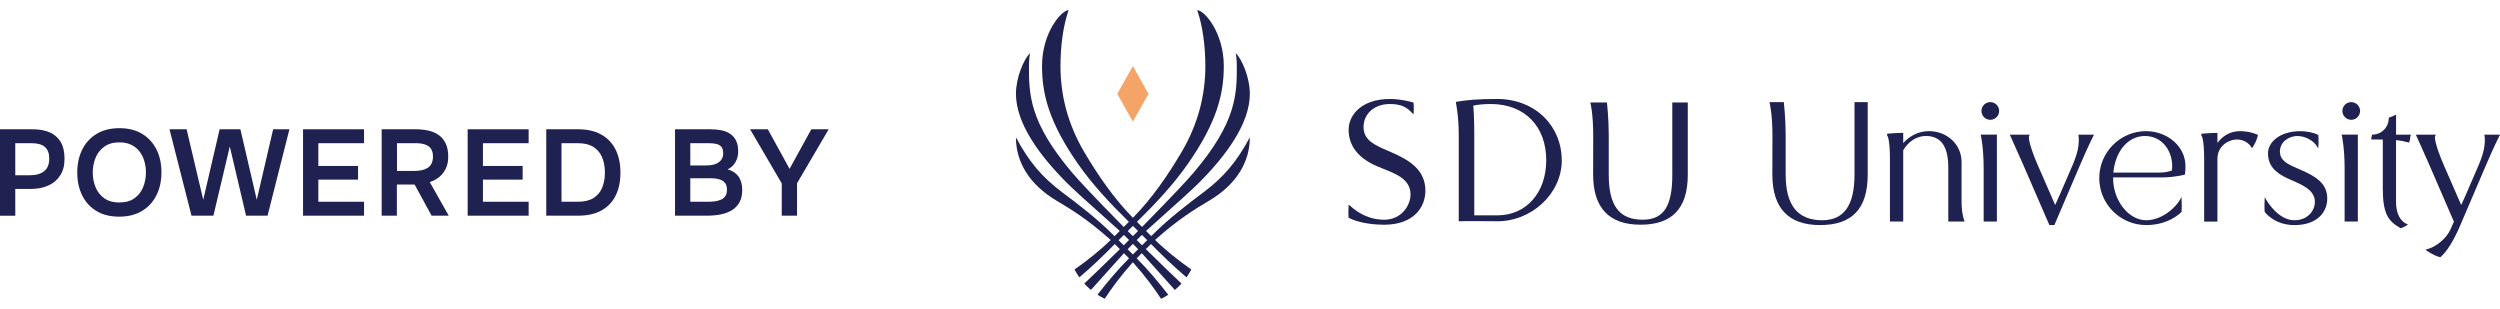 <?xml version="1.0" encoding="UTF-8"?>
<svg id="Layer_1" data-name="Layer 1" xmlns="http://www.w3.org/2000/svg" viewBox="0 0 683.79 84.51">
  <defs>
    <style>
      .cls-1 {
        fill: #f5a467;
      }

      .cls-2 {
        fill: #1f2150;
      }
    </style>
  </defs>
  <g>
    <path class="cls-2" d="m0,58.99v-23.63h8.89c1.78,0,3.33.27,4.63.82,1.3.55,2.32,1.41,3.04,2.59s1.09,2.73,1.09,4.65-.4,3.35-1.2,4.58c-.8,1.23-1.89,2.14-3.27,2.76-1.38.61-2.96.92-4.75.92h-4.25v7.32H0Zm4.18-11.06h4.18c1.54,0,2.77-.37,3.71-1.1.94-.74,1.4-1.89,1.4-3.48,0-1.38-.39-2.42-1.17-3.13-.78-.7-1.98-1.05-3.61-1.05h-4.51v8.76Z"/>
    <path class="cls-2" d="m32.59,59.26c-2.43,0-4.49-.51-6.2-1.54-1.7-1.03-3.01-2.45-3.91-4.28-.9-1.83-1.35-3.91-1.35-6.25s.46-4.48,1.37-6.3c.91-1.82,2.23-3.24,3.94-4.28s3.79-1.55,6.22-1.55,4.49.51,6.2,1.54c1.7,1.03,3.01,2.45,3.93,4.26.91,1.82,1.37,3.91,1.37,6.27s-.45,4.42-1.36,6.25c-.9,1.83-2.22,3.26-3.94,4.31-1.73,1.05-3.82,1.57-6.27,1.57Zm.07-3.88c1.69,0,3.07-.39,4.14-1.17,1.07-.78,1.86-1.79,2.36-3.04.5-1.25.75-2.58.75-3.98,0-1.07-.14-2.1-.42-3.08-.28-.98-.71-1.86-1.3-2.64-.59-.78-1.34-1.4-2.26-1.85s-2.01-.68-3.27-.68c-1.67,0-3.05.39-4.13,1.17-1.08.78-1.88,1.79-2.39,3.04-.51,1.25-.77,2.6-.77,4.05s.26,2.76.77,4.01c.51,1.25,1.31,2.26,2.39,3.03,1.08.77,2.46,1.15,4.13,1.15Z"/>
    <path class="cls-2" d="m52.38,58.99l-6.02-23.63h4.68l4.55,19.29,4.48-19.29h5.68l4.48,19.29,4.48-19.29h4.45l-5.98,23.63h-5.88l-4.45-18.92-4.48,18.92h-5.98Z"/>
    <path class="cls-2" d="m82.89,58.99v-23.63h16.68v3.81h-12.5v6.22h10.86v3.74h-10.86v6.05h12.5v3.81h-16.68Z"/>
    <path class="cls-2" d="m104.39,58.99v-23.63h9.32c1.2,0,2.34.12,3.41.35,1.07.23,2.02.63,2.84,1.2s1.47,1.34,1.94,2.32.7,2.2.7,3.64c0,1.2-.21,2.26-.64,3.18-.42.91-1.01,1.68-1.75,2.31-.75.62-1.63,1.1-2.66,1.44l5.18,9.19h-4.68l-4.65-8.52h-4.85v8.52h-4.18Zm4.18-12.23h4.58c.76,0,1.45-.06,2.09-.18s1.19-.33,1.67-.62c.48-.29.85-.69,1.1-1.19.26-.5.4-1.14.42-1.92,0-.94-.2-1.67-.58-2.21-.39-.54-.95-.91-1.67-1.14s-1.59-.34-2.59-.34h-5.01v7.59Z"/>
    <path class="cls-2" d="m127.91,58.99v-23.63h16.68v3.81h-12.5v6.22h10.86v3.74h-10.86v6.05h12.5v3.81h-16.68Z"/>
    <path class="cls-2" d="m149.41,58.99v-23.63h8.72c2.47,0,4.57.47,6.28,1.42,1.71.95,3.03,2.31,3.93,4.08.9,1.77,1.36,3.89,1.36,6.37s-.44,4.52-1.32,6.28c-.88,1.76-2.18,3.12-3.89,4.06-1.72.95-3.82,1.42-6.32,1.42h-8.76Zm4.18-3.81h4.48c1.76,0,3.18-.34,4.26-1.02,1.08-.68,1.87-1.61,2.37-2.81.5-1.19.75-2.58.75-4.16s-.25-2.91-.74-4.11c-.49-1.2-1.28-2.15-2.36-2.86-1.08-.7-2.5-1.05-4.26-1.05h-4.51v16.01Z"/>
    <path class="cls-2" d="m184.63,58.99v-23.63h9.69c1.09,0,2.1.1,3.02.28.93.19,1.73.52,2.41.99.68.47,1.21,1.09,1.59,1.87.38.78.57,1.75.57,2.91,0,1.07-.25,2.04-.74,2.93-.49.88-1.21,1.54-2.17,1.99,1.29.33,2.28.98,2.97,1.92.69.95,1.04,2.18,1.04,3.69,0,1.36-.25,2.49-.75,3.39-.5.9-1.19,1.62-2.07,2.16-.88.54-1.9.92-3.06,1.15-1.16.24-2.4.35-3.71.35h-8.79Zm4.18-13.74h4.41c.69,0,1.31-.07,1.87-.2.56-.13,1.04-.34,1.44-.62.4-.28.71-.62.94-1.04s.33-.92.33-1.52c0-.78-.18-1.37-.53-1.76-.36-.39-.84-.65-1.46-.77s-1.3-.18-2.05-.18h-4.95v6.08Zm0,9.93h4.98c.62,0,1.24-.04,1.84-.13.6-.09,1.15-.24,1.64-.47.49-.22.87-.55,1.15-.99.28-.43.42-1,.42-1.69,0-.62-.11-1.14-.33-1.54-.22-.4-.53-.72-.92-.95-.39-.23-.85-.4-1.39-.5-.53-.1-1.09-.15-1.67-.15h-5.72v6.42Z"/>
    <path class="cls-2" d="m213.82,58.99v-8.82l-8.66-14.81h4.85l5.95,10.83,5.95-10.83h4.75l-8.66,14.77v8.86h-4.18Z"/>
  </g>
  <g>
    <g>
      <polygon class="cls-1" points="314.13 25.67 309.86 33.26 305.58 25.67 309.86 18.07 314.13 25.67"/>
      <path class="cls-2" d="m316.2,65.38c6.09-5.39,10.45-8.08,14.42-10.43,7.67-4.53,11.23-10.73,11.23-17.4-3.56,6.67-7.13,10.87-12.59,14.98-4.68,3.52-9.54,7.21-14.21,11.88-1.03,1.03-5.13,5.13-6.16,6.16-3.3,3.3-6.1,6.69-8.71,10.04.63.41,1.29.78,1.97,1.11,1.86-2.85,4.22-6.07,7.7-10,.42-.48,5.87-5.93,6.35-6.35m-2.66-2.28c9-8.03,12.64-11.34,14.33-13.03,7.57-7.56,13.98-16.34,13.98-24.4,0-4.51-2.17-9.46-3.85-11.15,0,0,.29,1.48.29,3.55,0,7.6,0,15.31-11.94,29.3-1.66,1.95-5.47,6.04-13.95,14.69-.97.99-4.88,4.9-5.87,5.87-4.39,4.31-7.6,7.41-9.96,9.64.56.62,1.17,1.2,1.82,1.74,2.06-2.26,4.98-5.51,9.19-10.23.94-1.06,4.92-5.03,5.97-5.97m11.36-18.3c7.96-11.42,9.82-19.13,9.82-26.73,0-9.2-5.35-15.29-7.27-15.29,1.52,4.37,2.22,9.93,2.22,15.29,0,7.6-1.8,15.57-6.54,23.59-3.79,6.41-8.09,12.64-13.28,17.92-.96.98-4.83,4.84-5.8,5.8-3.11,3.06-6.55,5.81-10.16,8.33.39.75.83,1.46,1.31,2.15,3.47-2.93,6.79-6.13,9.95-9.37.96-.98,4.83-4.85,5.81-5.81,5.03-4.92,9.99-10.21,13.94-15.88m-15.04,26.93c3.48,3.93,5.84,7.15,7.7,10,.68-.33,1.34-.7,1.97-1.11-2.6-3.35-5.41-6.75-8.71-10.04-1.03-1.03-5.13-5.13-6.16-6.16-4.67-4.67-9.53-8.36-14.21-11.88-5.46-4.11-9.03-8.31-12.59-14.98,0,6.67,3.56,12.87,11.23,17.4,3.97,2.35,8.33,5.04,14.42,10.43.48.42,5.93,5.87,6.35,6.35m2.28-2.66c4.21,4.72,7.13,7.97,9.19,10.23.64-.54,1.25-1.12,1.82-1.74-2.36-2.23-5.57-5.33-9.96-9.64-.99-.97-4.9-4.88-5.87-5.87-8.49-8.64-12.29-12.73-13.95-14.69-11.94-13.99-11.94-21.7-11.94-29.3,0-2.07.29-3.55.29-3.55-1.69,1.69-3.85,6.64-3.85,11.15,0,8.06,6.41,16.83,13.98,24.4,1.69,1.69,5.33,5,14.33,13.03,1.06.94,5.03,4.92,5.97,5.97m-3.39-8.39c.98.96,4.85,4.83,5.81,5.81,3.16,3.24,6.48,6.44,9.95,9.37.48-.68.92-1.4,1.31-2.15-3.61-2.52-7.05-5.27-10.16-8.33-.98-.96-4.84-4.83-5.8-5.8-5.19-5.28-9.49-11.51-13.28-17.92-4.74-8.02-6.54-16-6.54-23.59,0-5.36.7-10.92,2.22-15.29-1.92,0-7.27,6.09-7.27,15.29,0,7.6,1.86,15.31,9.82,26.73,3.95,5.67,8.91,10.96,13.94,15.88"/>
    </g>
    <g>
      <path class="cls-2" d="m380.58,41.66h0c-.31-.13-.62-.27-.92-.4-3.6-1.55-6.71-2.89-6.71-6.5s2.9-6.31,7.21-6.31c2.91,0,4.68.76,6.3,2.71l.14.17.02-.22c.16-1.58,0-2.98,0-2.99v-.06s-.06-.02-.06-.02c-.96-.29-3.5-.96-6.4-.96-7.76,0-11.29,4.36-11.29,8.41,0,4.36,2.58,7.71,7.67,9.94.62.27,1.25.52,1.92.79,3.61,1.43,7.34,2.91,7.34,7.01,0,2.77-2.3,6.87-7.25,6.87-3.45,0-6.65-1.35-9.53-4.02l-.14-.13v.19s-.15,1.91-.03,3.35v.05s.05.02.05.02c1.65.95,5.27,1.91,9.65,1.91,8.36,0,11.32-5.02,11.32-9.31,0-5.93-4.8-8.53-9.29-10.5"/>
      <path class="cls-2" d="m409.49,27.07c-5.57,0-8.5.31-11.19.78h-.08s0,.28,0,.28c0,.03.77,3.41.77,8.88v23.51s2.55-.06,4.76-.04c1.46.02,3.28.04,5.88.04,9.22,0,17.54-7.49,17.54-16.69,0-4.5-1.7-8.67-4.8-11.76-3.23-3.22-7.81-5-12.89-5m-6.52,1.84c.34-.09,1.87-.46,4.8-.46,9.21,0,15.16,6.04,15.16,15.38,0,8.84-5.44,15.02-13.24,15.07h-6.44v-21.89c0-5.29-.23-7.66-.28-8.11"/>
      <path class="cls-2" d="m457.41,47.75c0,4.36-.62,7.44-1.88,9.39-1.28,1.98-3.32,2.95-6.22,2.95-6.42,0-9.29-3.81-9.29-12.34v-10.74c0-4.62-.48-8.86-.49-8.9v-.08h-4.55l.03.11s.76,2.91.76,8.87l-.02,10.74c0,9.1,4.36,13.71,12.96,13.71s12.93-4.36,12.93-13.71v-19.73h-4.24v19.73Z"/>
    </g>
    <g>
      <path class="cls-2" d="m507.24,47.75c0,8.4-2.89,12.49-8.82,12.49-6.74,0-10.01-4.09-10.01-12.49v-10.74c0-4.63-.49-8.87-.49-8.91l-.02-.16h-3.93l.06.23s.76,2.91.76,8.85l-.02,10.74c0,9.16,4.39,13.8,13.06,13.8s13.02-4.39,13.02-13.8v-19.82h-3.61v19.82Z"/>
      <path class="cls-2" d="m536.52,55.25v-10.98c0-4.71-3.92-8.4-8.92-8.4-2.67,0-5.21,1.19-7.04,3.27v-2.8h-.18c-1.61,0-4.02.22-4.05.22l-.17.02v.5s.06.05.06.05c.03.03.71.82.71,6.53v16.94h3.63v-19.5c1.48-2.49,3.73-3.91,6.18-3.91,4.14,0,6.15,2.83,6.15,8.66v14.75h4.47l-.1-.25s-.74-1.92-.74-5.11"/>
      <path class="cls-2" d="m541.8,37.05s.76,3.4.76,8.85v14.7h3.62v-23.78h-4.43l.05.22Z"/>
      <path class="cls-2" d="m544.38,27.93c-1.34,0-2.42,1.09-2.42,2.42s1.09,2.42,2.42,2.42,2.42-1.09,2.42-2.42-1.09-2.42-2.42-2.42"/>
      <path class="cls-2" d="m568.49,37.05s.22,1.07,0,2.79c-.2,1.55-.69,3.19-1.61,5.34-3.8,8.85-4.17,9.62-4.44,10.18-.08.18-.16.33-.32.7-.94-2.13-2.88-6.54-4.76-10.9-2.22-5.16-2.64-7.56-2.34-8.05l.18-.28h-5.49l.12.26s1.8,3.98,3.66,8.21c.36.81,1.24,2.86,2.31,5.33,1.52,3.51,3.4,7.88,4.69,10.82l.05.11h1.36l6.95-16.24c2.36-5.52,3.74-8.2,3.76-8.22l.14-.27h-4.29l.05.22Z"/>
      <path class="cls-2" d="m587.02,35.87c-7.08,0-12.84,5.76-12.84,12.85s5.76,12.84,12.84,12.84c6.37,0,9.6-3.55,9.64-3.59l.04-.05v-.06c.09-1.11,0-3.22,0-3.31l-.03-.69-.32.62c-1.04,2.01-4.84,5.76-9.34,5.76-4.81,0-9.04-5.39-9.04-11.52,0-.06,0-.13,0-.19h13.47c3.39-.03,6.03-.74,6.06-.75l.12-.03.04-.4c.07-.68.1-1.02.1-1.96,0-5.24-4.83-9.51-10.76-9.51m-.35,1.32h.07c2.14.02,4,.86,5.37,2.45,1.57,1.81,2.3,4.42,1.96,6.99-.36.13-1.7.57-3.29.57h-12.72c.54-5.91,4.06-10.01,8.61-10.01"/>
      <path class="cls-2" d="m612.83,35.88h-.18c-2.45,0-4.51,1.07-6.15,3.2v-2.73h-.18c-1.61,0-4.02.22-4.05.22l-.17.02v.5s.06.06.06.06c.03.03.71.82.71,6.53v16.94h3.63v-17.18c0-3.61,3.17-5.29,5.3-5.29,1.99,0,3.38,1.11,4.01,2.15l.14.23.16-.22c.04-.05.99-1.35,1.45-3.26l.03-.15-.13-.06c-1.23-.58-2.99-.94-4.62-.97"/>
      <path class="cls-2" d="m629.29,46.45l-.26-.11-.27-.11c-3-1.29-5.17-2.23-5.17-4.84.05-2.62,2.48-4.19,4.8-4.19s4.61,1.49,5.37,2.89l.29.52.06-.59c.11-1.11.01-2.94,0-3.01v-.11s-.11-.05-.11-.05c-1.28-.6-3.12-.97-4.8-.97-5.76,0-8.86,3.1-8.86,6.02,0,3.15,1.66,5.24,5.54,6.99.34.16.7.31,1.05.46,3.06,1.33,6.21,2.7,6.23,5.9,0,1.2-.53,2.47-1.45,3.4-.72.73-2.03,1.59-4.14,1.59-4.45,0-7.48-5.17-7.81-5.76l-.31-.55-.03.63c0,.08-.11,2.07,0,3.31v.05s.03.04.03.04c.02.04,2.56,3.61,8.12,3.61,3.02,0,5.46-.85,7.05-2.46,1.27-1.29,1.95-3.03,1.92-4.9,0-4.24-3.59-6.16-7.27-7.76"/>
      <path class="cls-2" d="m643.1,27.93c-1.34,0-2.42,1.09-2.42,2.42s1.09,2.42,2.42,2.42,2.42-1.09,2.42-2.42-1.09-2.42-2.42-2.42"/>
      <path class="cls-2" d="m640.53,37.05s.76,3.4.76,8.85v14.7h3.62v-23.78h-4.43l.05.22Z"/>
      <path class="cls-2" d="m655.36,31.38l-2.01.84v.12c0,2.47-1.98,4.48-4.42,4.48h-.15l-.23,1.32h.21s1.36.03,2.97.03v13.35c0,6.97,1.49,8.98,4.82,10.86l.07.04.07-.02c1.01-.3,1.64-.81,1.67-.83l.25-.21-.31-.1c-.12-.04-2.95-1.04-2.95-6.02v-16.91c1.45.14,2.35.37,3.3.6l.26.07.06-.14s.3-.71.31-1.76l.26-.26h-4.18v-5.45Z"/>
      <path class="cls-2" d="m679.5,36.83l.05.22s.22,1.07,0,2.79c-.2,1.56-.7,3.2-1.61,5.34-3.8,8.86-4.17,9.63-4.44,10.19-.08.17-.16.33-.32.7-.94-2.13-2.88-6.54-4.76-10.9-2.22-5.16-2.64-7.56-2.34-8.05l.18-.28h-5.49l.12.26s1.81,3.98,3.66,8.21c.35.81,1.22,2.82,2.27,5.25,1.39,3.2,3.09,7.15,4.36,10.06l-.9,2.06c-1.08,2.47-3.88,4.84-6.52,5.51l-.37.09.3.23c.07.05,1.68,1.27,3.67,1.83l.09.03.07-.06c1.8-1.56,3.64-4.54,5.47-8.85l6.9-16.13c2.36-5.52,3.74-8.2,3.76-8.22l.14-.27h-4.29Z"/>
    </g>
  </g>
</svg>